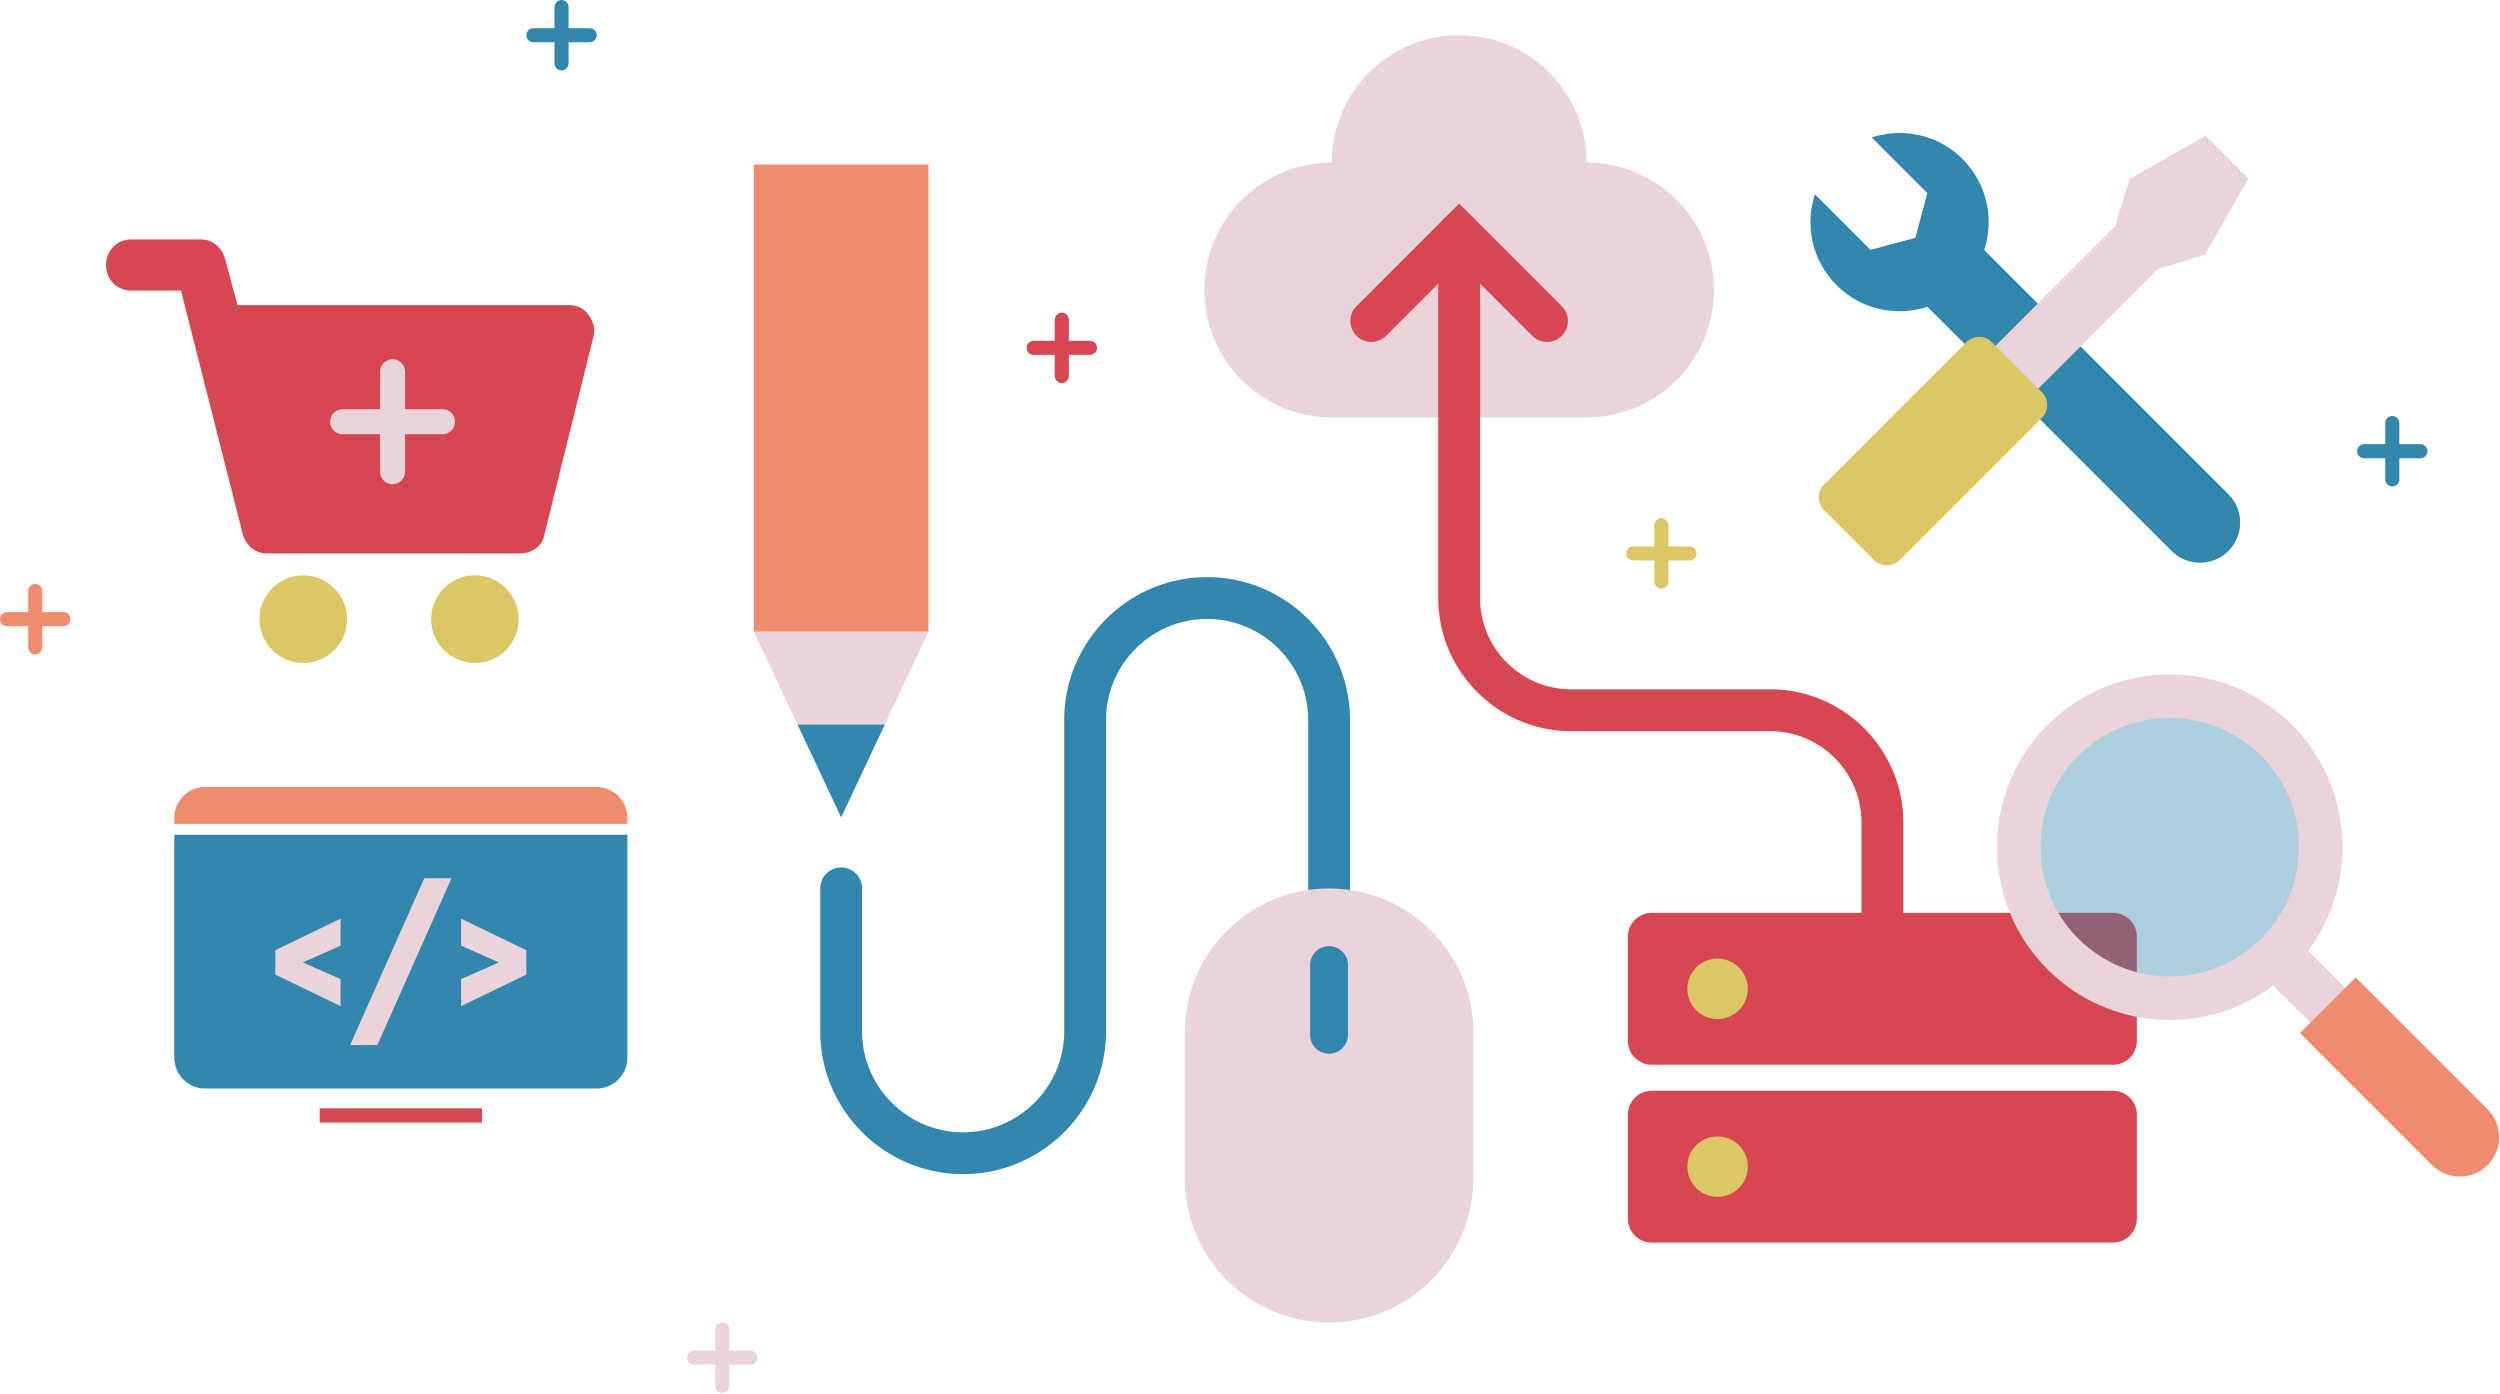 <svg xmlns="http://www.w3.org/2000/svg" width="710" height="396" fill="none"><g clip-path="url(#a)"><path fill="#EAD3D9" d="M450.58 46.18c0-19.98-16.2-36.18-36.18-36.18s-36.18 16.2-36.18 36.18c-19.98 0-36.18 16.2-36.18 36.18s16.2 36.18 36.18 36.18h72.36c19.98 0 36.18-16.2 36.18-36.18s-16.2-36.18-36.18-36.18Z"/><path fill="#3187AD" d="M273.53 333.45c-22.38 0-40.58-18.2-40.58-40.58V252.3a5.94 5.94 0 0 1 11.88 0v40.57c0 15.83 12.88 28.7 28.7 28.7 15.82 0 28.71-12.88 28.71-28.7v-88.38c0-22.37 18.2-40.58 40.58-40.58s40.58 18.2 40.58 40.58v47.83a5.94 5.94 0 0 1-11.88 0v-47.83c0-15.83-12.88-28.7-28.7-28.7-15.82 0-28.7 12.88-28.7 28.7v88.38c0 22.37-18.2 40.58-40.58 40.58h-.01Z"/><path fill="#D64752" d="M534.6 265.2a5.94 5.94 0 0 1-5.94-5.94v-25.69c0-14.29-11.63-25.92-25.92-25.92h-56.48c-20.84 0-37.8-16.96-37.8-37.8V66.2a5.94 5.94 0 0 1 11.88 0v103.65c0 14.29 11.63 25.92 25.92 25.92h56.48c20.84 0 37.8 16.96 37.8 37.8v25.69a5.94 5.94 0 0 1-5.94 5.94Z"/><path fill="#EAD3D9" d="M213.12 383.59h-6v-6c0-1.1-.9-2-2-2s-2 .9-2 2v6h-6c-1.1 0-2 .9-2 2s.9 2 2 2h6v6c0 1.1.9 2 2 2s2-.9 2-2v-6h6c1.1 0 2-.9 2-2s-.9-2-2-2Z"/><path fill="#EF8C70" d="M18 173.84h-6v-6c0-1.1-.9-2-2-2s-2 .9-2 2v6H2c-1.1 0-2 .9-2 2s.9 2 2 2h6v6c0 1.1.9 2 2 2s2-.9 2-2v-6h6c1.1 0 2-.9 2-2s-.9-2-2-2Z"/><path fill="#3187AD" d="M687.41 126.14h-6v-6c0-1.1-.9-2-2-2s-2 .9-2 2v6h-6c-1.1 0-2 .9-2 2s.9 2 2 2h6v6c0 1.1.9 2 2 2s2-.9 2-2v-6h6c1.1 0 2-.9 2-2s-.9-2-2-2ZM167.48 8h-6V2c0-1.1-.9-2-2-2s-2 .9-2 2v6h-6c-1.1 0-2 .9-2 2s.9 2 2 2h6v6c0 1.1.9 2 2 2s2-.9 2-2v-6h6c1.1 0 2-.9 2-2s-.9-2-2-2Z"/><path fill="#DDC666" d="M479.82 155.17h-6v-6c0-1.1-.9-2-2-2s-2 .9-2 2v6h-6c-1.1 0-2 .9-2 2s.9 2 2 2h6v6c0 1.1.9 2 2 2s2-.9 2-2v-6h6c1.1 0 2-.9 2-2s-.9-2-2-2Z"/><path fill="#D64752" d="M309.56 96.79h-6v-6c0-1.1-.9-2-2-2s-2 .9-2 2v6h-6c-1.1 0-2 .9-2 2s.9 2 2 2h6v6c0 1.1.9 2 2 2s2-.9 2-2v-6h6c1.1 0 2-.9 2-2s-.9-2-2-2Z"/><path fill="#EF8C70" d="M263.68 46.73h-49.59v132.68h49.59V46.73Z"/><path fill="#EAD3D9" d="m226.49 205.77-12.4-26.36h49.59l-12.39 26.36h-24.8Z"/><path fill="#3187AD" d="m238.89 232.13-12.4-26.36h24.8l-12.4 26.36Z"/><path fill="#D64752" d="M600.08 309.77H469.11a6.79 6.79 0 0 0-6.79 6.79v29.55a6.79 6.79 0 0 0 6.79 6.79h130.97a6.79 6.79 0 0 0 6.79-6.79v-29.55a6.79 6.79 0 0 0-6.79-6.79Z"/><path fill="#DDC666" d="M487.79 339.91a8.58 8.58 0 0 0 8.58-8.58 8.58 8.58 0 0 0-8.58-8.58 8.58 8.58 0 0 0-8.58 8.58 8.58 8.58 0 0 0 8.58 8.58Z"/><path fill="#D64752" d="M600.08 259.26H469.11a6.79 6.79 0 0 0-6.79 6.79v29.55a6.79 6.79 0 0 0 6.79 6.79h130.97a6.79 6.79 0 0 0 6.79-6.79v-29.55a6.79 6.79 0 0 0-6.79-6.79Z"/><path fill="#DDC666" d="M487.79 289.41a8.58 8.58 0 0 0 8.58-8.58 8.58 8.58 0 0 0-8.58-8.58 8.58 8.58 0 0 0-8.58 8.58 8.58 8.58 0 0 0 8.58 8.58Z"/><path fill="#3187AD" d="M49.5 300.39c0 4.82 3.94 8.76 8.76 8.76h111.16c4.82 0 8.76-3.94 8.76-8.76v-63.33H49.5v63.33Z"/><path fill="#EF8C70" d="M178.17 232.26c0-4.82-3.94-8.76-8.76-8.76H58.26c-4.82 0-8.76 3.94-8.76 8.76v1.72h128.67v-1.72Z"/><path fill="#D64752" d="M136.89 314.77h-46.1v4.04h46.1v-4.04Z"/><path fill="#EAD3D9" d="m96.72 268.58-10.74 4.74 10.74 4.74v7.68l-18.53-8.95v-6.94l18.53-8.95v7.68ZM120.49 249.43h7.74l-21.05 47.36h-7.74l21.05-47.36ZM149.48 269.85v6.94l-18.52 8.95v-7.68l10.73-4.74-10.73-4.74v-7.68l18.52 8.95ZM418.45 293.32c0-22.64-18.36-41-41-41s-41 18.36-41 41v41.27c0 22.64 18.36 41 41 41s41-18.36 41-41v-41.27Z"/><path fill="#3187AD" d="M382.82 274.08a5.37 5.37 0 1 0-10.74 0v19.8a5.37 5.37 0 1 0 10.74 0v-19.8ZM557.38 45.18c-6.98-6.98-17.03-9.02-25.81-6.14l15.79 15.79-3.41 12.72-12.72 3.41-15.79-15.79c-2.88 8.78-.84 18.83 6.14 25.81 6.98 6.98 17.03 9.02 25.81 6.14l69.35 69.35c4.45 4.45 11.67 4.45 16.12 0 4.45-4.45 4.45-11.67 0-16.12L563.51 71c2.88-8.78.84-18.83-6.14-25.81l.01-.01Z"/><path fill="#EAD3D9" d="m626.29 72.27 12.24-21.54-12.16-12.17-21.54 12.24-4.16 13.46-42.38 42.38 12.16 12.17 42.38-42.38 13.46-4.16Z"/><path fill="#DDC666" d="m579.884 111.384-14.171-14.17a5.16 5.16 0 0 0-7.297 0l-40.376 40.375a5.16 5.16 0 0 0 0 7.297l14.17 14.171a5.161 5.161 0 0 0 7.298 0l40.376-40.376a5.16 5.16 0 0 0 0-7.297Z"/><path fill="#3187AD" d="M616.22 280.47c22.014 0 39.86-17.846 39.86-39.86s-17.846-39.86-39.86-39.86-39.86 17.846-39.86 39.86 17.846 39.86 39.86 39.86Z" opacity=".4"/><path fill="#EAD3D9" d="M650.93 205.89c-19.14-19.14-50.29-19.14-69.43 0-19.14 19.14-19.14 50.29 0 69.43 17.46 17.46 44.92 18.99 64.13 4.58l39.45 39.45 9.88-9.88-39.45-39.45c14.4-19.22 12.88-46.67-4.58-64.13Zm-8.75 60.69c-14.32 14.32-37.62 14.32-51.94 0s-14.32-37.62 0-51.94 37.62-14.32 51.94 0 14.32 37.62 0 51.94Z"/><path fill="#EF8C70" d="m653.199 293.391 15.811-15.811 37.491 37.491c4.363 4.363 4.363 11.448 0 15.811-4.363 4.363-11.448 4.363-15.811 0l-37.491-37.491Z"/><path fill="#D64752" d="M439.36 97.1c-1.52 0-3.04-.58-4.2-1.74L414.4 74.6l-20.76 20.76c-2.32 2.32-6.08 2.32-8.39 0-2.32-2.32-2.32-6.08 0-8.39l29.15-29.15 29.15 29.15c2.32 2.32 2.32 6.08 0 8.39a5.921 5.921 0 0 1-4.2 1.74h.01ZM161.83 86.66H67.46l-3.63-13.48C62.79 70.07 60.2 68 57.09 68h-19.7c-4.15 0-7.26 3.11-7.26 7.26s3.11 7.26 7.26 7.26h14L69.02 152c1.04 3.11 3.63 5.18 6.74 5.18h72.07c3.11 0 6.22-2.07 6.74-5.18l14-56.52c.52-2.07 0-4.15-1.56-6.22-1.04-1.56-3.11-2.59-5.18-2.59v-.01Z"/><path fill="#DDC666" d="M98.57 175.84c0 6.87-5.57 12.44-12.44 12.44-6.87 0-12.44-5.57-12.44-12.44 0-6.87 5.57-12.44 12.44-12.44 6.87 0 12.44 5.57 12.44 12.44ZM147.31 175.84c0 6.87-5.57 12.44-12.44 12.44-6.87 0-12.44-5.57-12.44-12.44 0-6.87 5.57-12.44 12.44-12.44 6.87 0 12.44 5.57 12.44 12.44Z"/><path fill="#EAD3D9" d="M125.68 116.22h-10.64v-10.64a3.55 3.55 0 0 0-7.1 0v10.64H97.3a3.55 3.55 0 0 0 0 7.1h10.64v10.64a3.55 3.55 0 0 0 7.1 0v-10.64h10.64a3.55 3.55 0 0 0 0-7.1Z"/></g><defs><clipPath id="a"><path fill="#fff" d="M0 0h709.75v395.59H0z"/></clipPath></defs></svg>